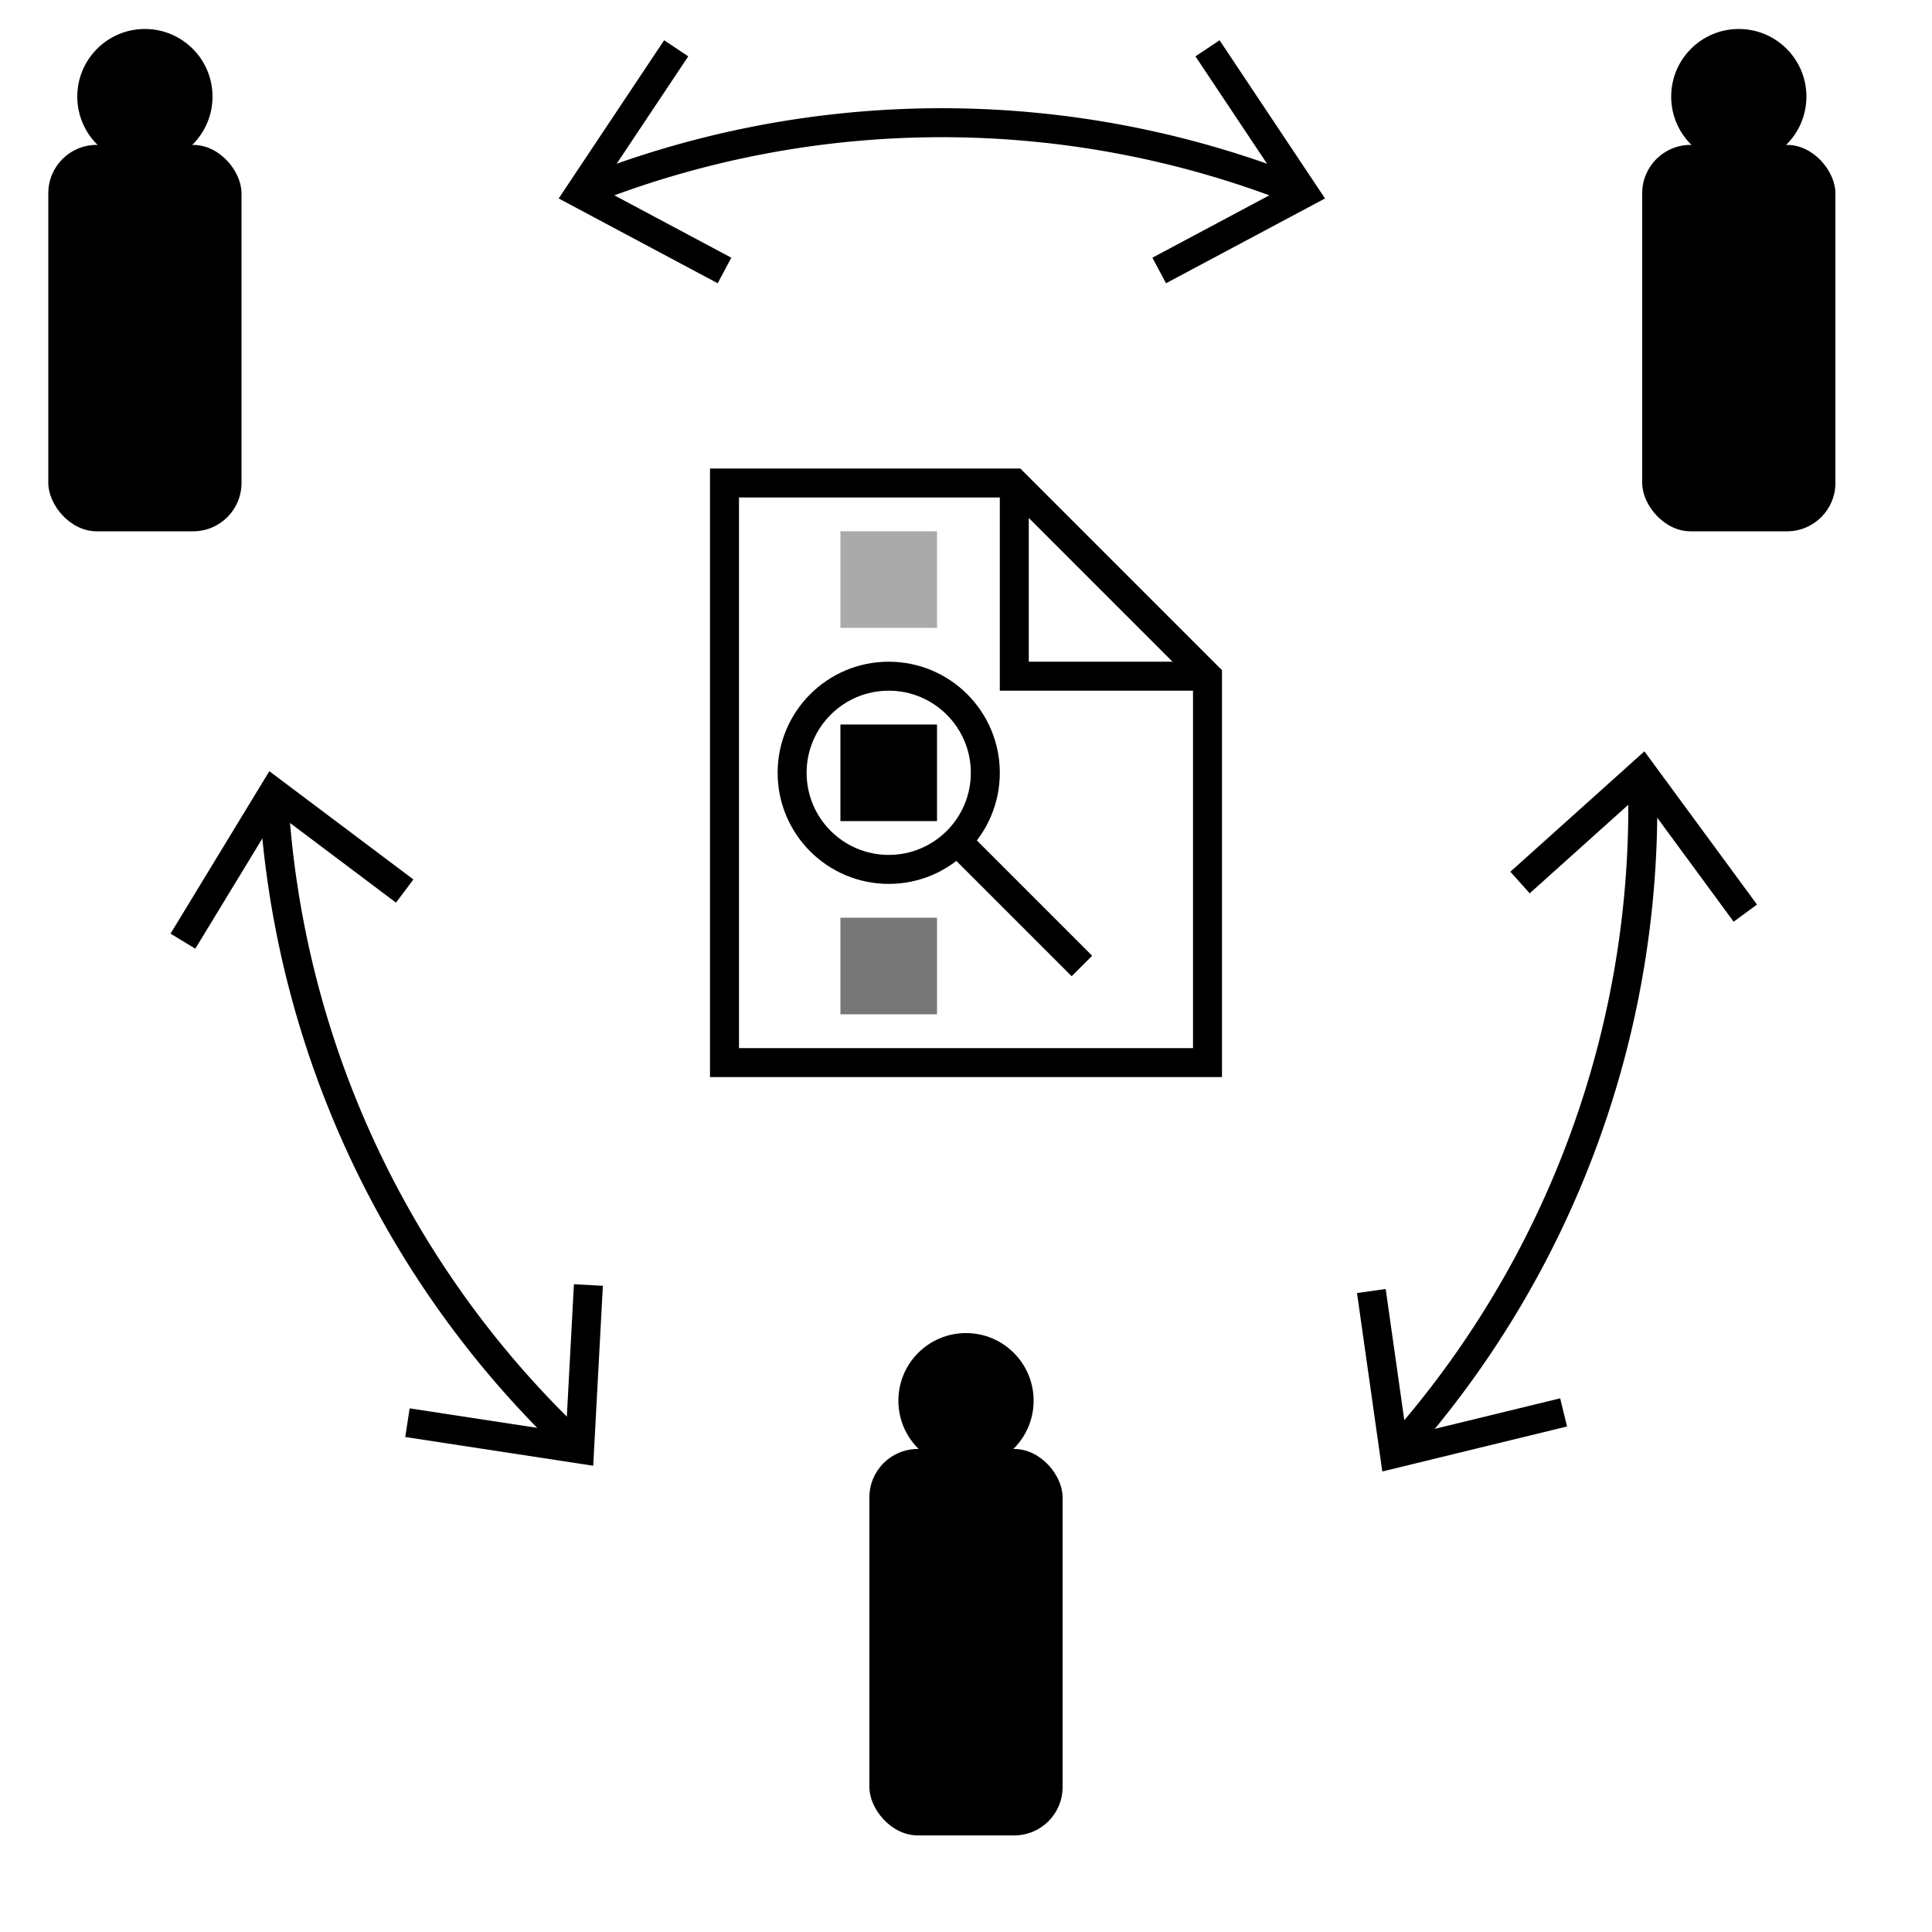 <?xml version="1.0" standalone="no"?>

<svg xmlns="http://www.w3.org/2000/svg" width="200" height="200">
  <defs>
    <g id="person">
      <rect x="0" y="0" rx="5" ry="5" width="20" height="40" fill="#000000" />
      <circle cx="10" cy="-5" r="7" fill="#000000" />
    </g>

    <g id="arrow">
      <path d="M 0 0 A 100 100 0 0 1 75 0" stroke="#000000" stroke-width="3" fill="none" />
      <path d="M 10 -15 L 0 0 L 15 8" stroke="#000000" stroke-width="3" fill="none" />
      <path d="M 65 -15 L 75 0 L 60 8" stroke="#000000" stroke-width="3" fill="none" />
    </g>
  </defs>

  <use x="60" y="20" href="#arrow" />
  <g transform="translate(170,80)">
    <use x="0" y="0" href="#arrow" transform="rotate(110)" />
  </g>

  <g transform="translate(60,150)">
    <use x="0" y="0" href="#arrow" transform="rotate(-115)" />
  </g>

  <use x="5" y="15" href="#person" />
  <use x="90" y="150" href="#person" />
  <use x="170" y="15" href="#person" />

  <g transform="translate(75,50)">
    <path d="M 0 0 L 30 0 L 50 20 L 50 60 L 0 60 Z" stroke="#000000" stroke-width="3" fill="none" />
    <path d="M 30 0 L 30 20 L 50 20" stroke="#000000" stroke-width="3" fill="none" />
    <g transform="translate(17,30)">
      <circle r="10" cx="0" cy="0" stroke="#000000" stroke-width="3" fill="none" />
      <line x1="7" y1="7" x2="20" y2="20" stroke="#000000" stroke-width="3" />
    </g>
    <rect x="12" y="5" width="10" height="10" fill="#AAAAAA" />
    <rect x="12" y="25" width="10" height="10" fill="#000000" />
    <rect x="12" y="45" width="10" height="10" fill="#777777" />
  </g>
</svg>
